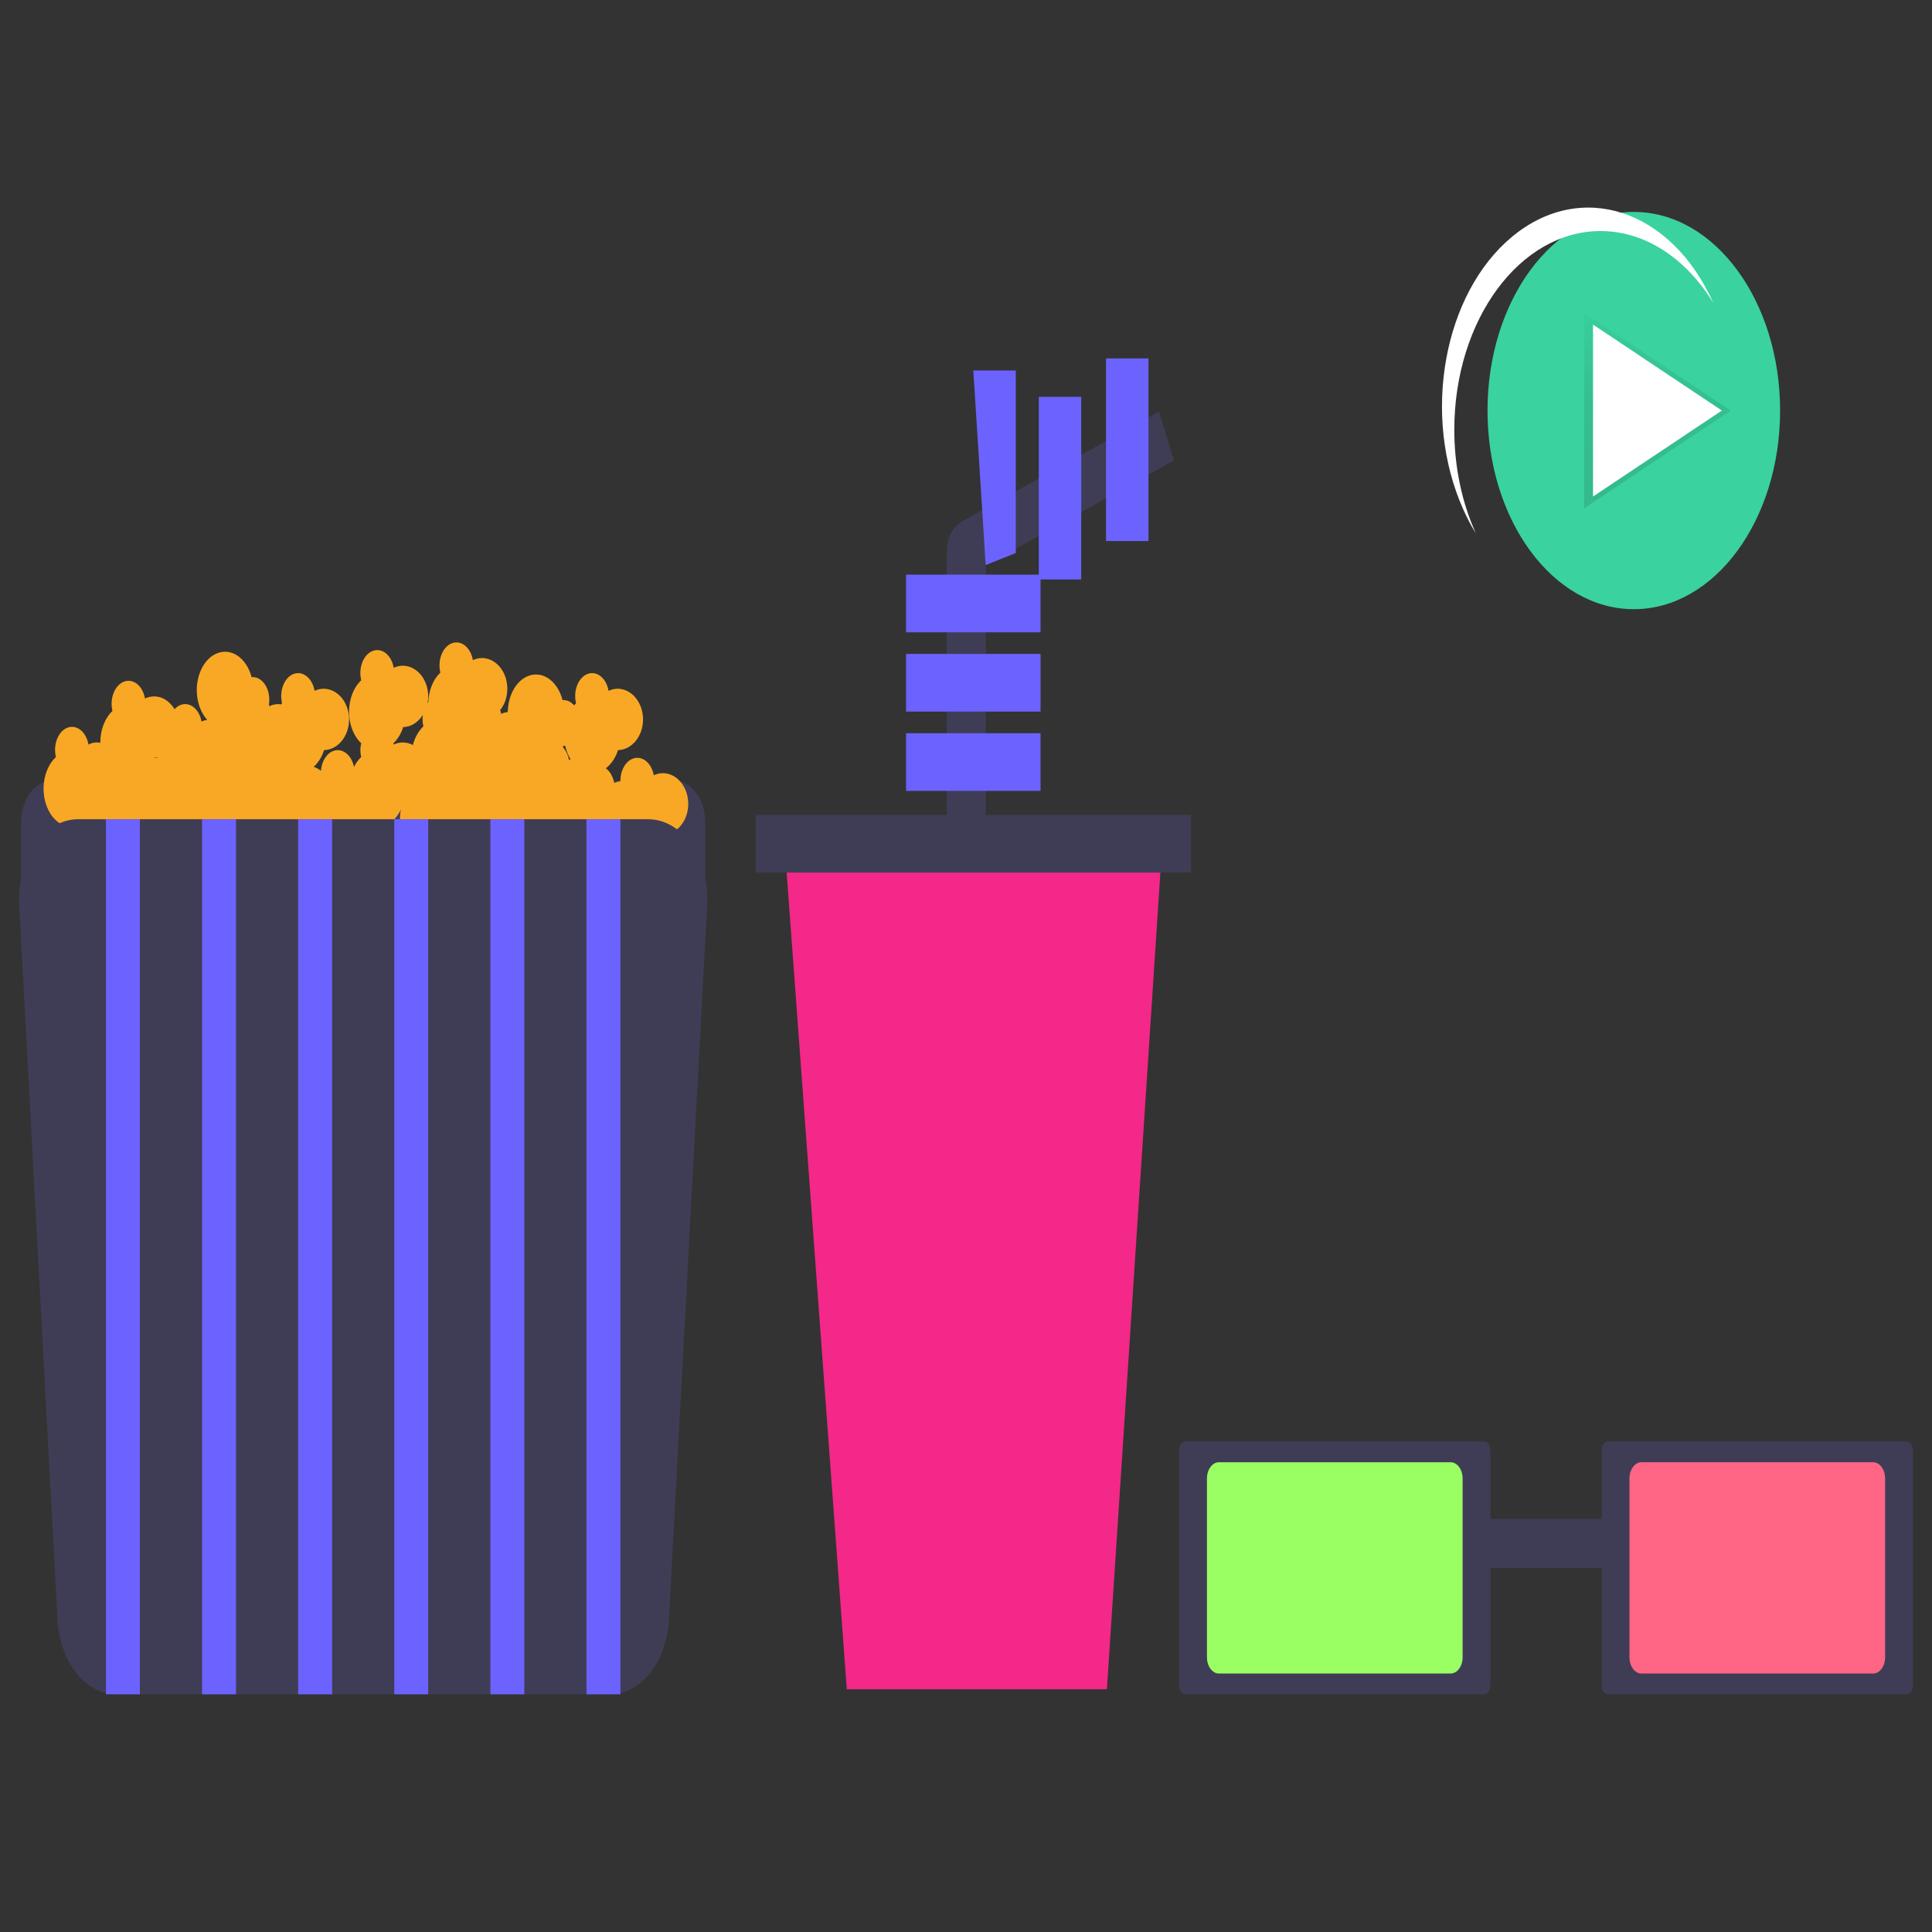 <?xml version="1.0" encoding="UTF-8" standalone="no"?>
<!DOCTYPE svg PUBLIC "-//W3C//DTD SVG 1.1//EN" "http://www.w3.org/Graphics/SVG/1.1/DTD/svg11.dtd">
<svg version="1.1" xmlns="http://www.w3.org/2000/svg" xmlns:xlink="http://www.w3.org/1999/xlink" preserveAspectRatio="xMidYMid meet" viewBox="0 0 1500 1500" width="1500" height="1500"><rect x="0" y="0" width="1500" height="1500" fill="#333333" stroke="none"/><defs><path d="M523.79 606.25C536.9 606.25 547.53 620.68 547.53 638.48C547.53 641.89 547.53 658.96 547.53 689.68L16.43 689.68C16.43 658.96 16.43 641.89 16.43 638.48C16.43 620.68 27.06 606.25 40.17 606.25C40.17 606.25 475.43 606.25 523.79 606.25Z" id="d5TcbndWMw"></path><path d="M507.59 601.91C505.84 592.35 498.71 586.52 491.66 588.9C485.79 590.88 481.68 598.04 481.69 606.25C481.69 606.34 481.71 606.42 481.71 606.51C480.06 606.72 478.44 607.18 476.86 607.87C475.96 603.01 473.6 598.88 470.35 596.48C474.57 593.31 477.91 588.36 479.85 582.37C490.59 582.13 499.25 571.59 499.25 558.57C499.25 545.41 490.4 534.73 479.49 534.73C477.1 534.75 474.73 535.3 472.47 536.36C470.82 526.77 463.76 520.83 456.7 523.08C449.64 525.33 445.26 534.92 446.92 544.5C447.01 545.02 447.12 545.53 447.24 546.04C446.72 546.54 446.23 547.09 445.74 547.65C443.25 544.75 440.03 543.29 436.76 543.59C432.79 528.11 420.33 519.93 408.93 525.32C400.28 529.41 394.42 540.39 394.26 552.83C392.5 553.02 390.76 553.49 389.08 554.23C388.89 553.23 388.64 552.24 388.32 551.29C391.83 547.1 393.86 541.08 393.9 534.73C393.9 521.57 385.06 510.89 374.15 510.89C371.76 510.91 369.39 511.46 367.13 512.52C365.48 502.94 358.41 496.99 351.36 499.24C344.3 501.49 339.92 511.08 341.58 520.66C341.67 521.18 341.78 521.69 341.9 522.2C336.3 527.48 332.83 536.01 332.52 545.26C332.33 545.48 332.12 545.67 331.94 545.9C332.27 544.2 332.44 542.45 332.45 540.69C332.45 527.53 323.61 516.85 312.7 516.85C310.31 516.87 307.94 517.42 305.68 518.48C304.03 508.9 296.96 502.95 289.91 505.2C282.85 507.45 278.47 517.04 280.13 526.62C280.22 527.14 280.33 527.65 280.45 528.16C270.51 537.49 268.01 556 274.89 569.51C276.39 572.46 278.28 575.02 280.45 577.06C279.56 580.52 279.56 584.29 280.45 587.76C278.25 589.84 276.35 592.45 274.84 595.46C272.91 586 265.71 580.44 258.74 583.05C253.51 585 249.72 591.14 249.19 598.46C247.44 597.06 245.53 596.02 243.55 595.37C247.11 592.18 249.91 587.67 251.61 582.37C262.35 582.13 271.01 571.59 271.01 558.57C271.01 545.41 262.16 534.73 251.25 534.73C248.86 534.75 246.49 535.3 244.23 536.36C242.58 526.77 235.52 520.83 228.46 523.08C221.4 525.33 217.02 534.92 218.68 544.5C218.77 545.02 218.88 545.53 219 546.04C218.72 546.31 218.47 546.62 218.19 546.9C217.51 546.82 216.84 546.65 216.14 546.65C213.75 546.67 211.38 547.21 209.12 548.27C209.04 547.82 208.9 547.41 208.79 546.97C210.31 537.49 205.88 528.14 198.9 526.08C197.74 525.73 196.54 525.61 195.35 525.71C191.26 510.24 178.7 502.2 167.31 507.75C155.91 513.31 149.99 530.36 154.08 545.83C155.43 550.94 157.79 555.46 160.89 558.88C159.38 559.11 157.9 559.55 156.45 560.19C154.75 550.68 147.7 544.84 140.69 547.15C138.81 547.77 137.05 548.95 135.55 550.61C131.59 544.22 125.73 540.58 119.58 540.69C117.19 540.71 114.82 541.25 112.56 542.31C110.9 532.73 103.84 526.79 96.78 529.04C89.73 531.29 85.35 540.88 87 550.46C87.09 550.98 87.2 551.49 87.32 552C81.41 557.55 77.88 566.69 77.88 576.45C77.88 576.54 77.9 576.63 77.9 576.72C74.79 576.08 71.61 576.54 68.67 578.07C67.01 568.49 59.95 562.55 52.89 564.8C45.83 567.05 41.45 576.64 43.11 586.22C43.2 586.74 43.31 587.25 43.43 587.76C33.44 596.94 30.82 615.4 37.59 628.97C42.67 639.17 51.87 644.04 60.71 641.21C62.76 657.37 74.08 668.2 85.98 665.41C93 663.76 98.98 657.58 102.03 648.84C107.19 663.66 120.23 670 131.15 663C135.96 659.91 139.77 654.55 141.88 647.92C144.47 647.87 147.03 647.2 149.44 645.93C153.42 661.42 165.89 669.59 177.29 664.19C183.07 661.45 187.74 655.55 190.16 647.92C193.36 647.83 196.51 646.78 199.37 644.83C205.31 659.09 218.64 664.11 229.14 656.04C233.29 652.85 236.56 647.91 238.45 641.96C239.62 641.92 240.8 641.76 241.95 641.46C246.57 656.66 259.39 663.9 270.58 657.64C275.85 654.69 280.07 649.06 282.34 641.96C284.06 641.9 285.77 641.55 287.44 640.94C296.49 644.37 306.14 639.37 311.2 628.62C308.18 644.55 315.23 660.79 326.96 664.9C337.41 668.56 348.27 661.36 352.57 647.92C355.77 647.83 358.91 646.78 361.77 644.83C367.71 659.09 381.04 664.11 391.54 656.04C395.69 652.85 398.96 647.91 400.85 641.96C404.05 641.88 407.19 640.82 410.05 638.87C415.92 653.07 429.16 658.12 439.62 650.15C440.66 649.36 441.66 648.45 442.59 647.43C444.74 663.55 456.12 674.25 467.99 671.33C473.48 669.97 478.37 665.83 481.68 659.74C491.23 669.68 504.92 667.22 512.24 654.25C513.34 652.3 514.25 650.18 514.97 647.92C525.71 647.68 534.36 637.14 534.36 624.13C534.36 610.96 525.52 600.29 514.61 600.29C512.22 600.3 509.85 600.85 507.59 601.91ZM122.25 588.42C122.09 588.42 121.93 588.37 121.77 588.37C121.12 588.39 120.46 588.48 119.82 588.64C119.85 588.53 119.9 588.43 119.94 588.33C120.73 588.27 121.52 588.16 122.31 587.99C122.28 588.13 122.27 588.28 122.25 588.42ZM305.43 577.07C308.78 573.91 311.42 569.56 313.06 564.49C318.9 564.44 324.45 561.03 328.32 555.1C328.15 556.25 328.07 557.41 328.07 558.57C328.08 560.39 328.31 562.19 328.73 563.92C324.96 567.49 322.11 572.56 320.57 578.44C315.8 575.92 310.52 575.79 305.68 578.07C305.62 577.73 305.51 577.41 305.43 577.07ZM437.15 579.19C437.71 579.19 438.27 579.14 438.82 579.04C439.67 582.89 441.1 586.47 443 589.55C442.59 589.71 442.15 589.81 441.75 589.99C441.04 586.16 439.42 582.75 437.14 580.29C437.13 579.93 437.17 579.55 437.15 579.19Z" id="a164vDvxeU"></path><path d="M60.64 636.05C35.33 636.04 14.81 663.9 14.81 698.27C14.81 699.38 14.83 700.5 14.88 701.61C17.85 757.11 41.63 1201.05 44.6 1256.54C45.9 1289.57 66.01 1315.44 90.37 1315.44C128.69 1315.44 435.27 1315.44 473.59 1315.44C497.95 1315.44 518.06 1289.57 519.36 1256.54C522.33 1201.05 546.11 757.11 549.08 701.61C550.44 667.3 531.05 637.98 505.78 636.14C504.96 636.08 504.14 636.05 503.31 636.05C414.78 636.05 149.18 636.05 60.64 636.05Z" id="a1RRQajssb"></path><path d="M108.6 636.05C108.6 636.05 108.6 636.05 108.6 636.05C108.6 1043.68 108.6 1270.15 108.6 1315.44C108.6 1315.44 108.6 1315.44 108.6 1315.44C92.8 1315.44 84.02 1315.44 82.27 1315.44C82.27 1315.44 82.27 1315.44 82.27 1315.44C82.27 907.8 82.27 681.34 82.27 636.05C82.27 636.05 82.27 636.05 82.27 636.05C98.07 636.05 106.85 636.05 108.6 636.05Z" id="cAuaDPbpw"></path><path d="M183.22 636.05C183.22 636.05 183.22 636.05 183.22 636.05C183.22 1043.68 183.22 1270.15 183.22 1315.44C183.22 1315.44 183.22 1315.44 183.22 1315.44C167.42 1315.44 158.64 1315.44 156.89 1315.44C156.89 1315.44 156.89 1315.44 156.89 1315.44C156.89 907.8 156.89 681.34 156.89 636.05C156.89 636.05 156.89 636.05 156.89 636.05C172.69 636.05 181.47 636.05 183.22 636.05Z" id="ae1mjN3k1"></path><path d="M257.84 636.05C257.84 636.05 257.84 636.05 257.84 636.05C257.84 1043.68 257.84 1270.15 257.84 1315.44C257.84 1315.44 257.84 1315.44 257.84 1315.44C242.04 1315.44 233.26 1315.44 231.5 1315.44C231.5 1315.44 231.5 1315.44 231.5 1315.44C231.5 907.8 231.5 681.34 231.5 636.05C231.5 636.05 231.5 636.05 231.5 636.05C247.3 636.05 256.08 636.05 257.84 636.05Z" id="b54F8lqz3v"></path><path d="M332.45 636.05C332.45 636.05 332.45 636.05 332.45 636.05C332.45 1043.68 332.45 1270.15 332.45 1315.44C332.45 1315.44 332.45 1315.44 332.45 1315.44C316.65 1315.44 307.88 1315.44 306.12 1315.44C306.12 1315.44 306.12 1315.44 306.12 1315.44C306.12 907.8 306.12 681.34 306.12 636.05C306.12 636.05 306.12 636.05 306.12 636.05C321.92 636.05 330.7 636.05 332.45 636.05Z" id="b1ybNyV6w"></path><path d="M407.07 636.05C407.07 636.05 407.07 636.05 407.07 636.05C407.07 1043.68 407.07 1270.15 407.07 1315.44C407.07 1315.44 407.07 1315.44 407.07 1315.44C391.27 1315.44 382.49 1315.44 380.74 1315.44C380.74 1315.44 380.74 1315.44 380.74 1315.44C380.74 907.8 380.74 681.34 380.74 636.05C380.74 636.05 380.74 636.05 380.74 636.05C396.54 636.05 405.32 636.05 407.07 636.05Z" id="etKOCgTvV"></path><path d="M481.69 636.05C481.69 636.05 481.69 636.05 481.69 636.05C481.69 1043.68 481.69 1270.15 481.69 1315.44C481.69 1315.44 481.69 1315.44 481.69 1315.44C465.89 1315.44 457.11 1315.44 455.35 1315.44C455.35 1315.44 455.35 1315.44 455.35 1315.44C455.35 907.8 455.35 681.34 455.35 636.05C455.35 636.05 455.35 636.05 455.35 636.05C471.15 636.05 479.93 636.05 481.69 636.05Z" id="c1FO3rG73r"></path><path d="M911.34 357.52L899.86 319.55C808.02 370.75 757 399.19 746.79 404.88C739.7 408.84 735.08 418.21 735.07 428.62C735.07 443.59 735.07 518.44 735.07 653.17L765.31 653.17L765.31 438.98L911.34 357.52Z" id="b51K9QeQv"></path><path d="M891.67 278.29C891.67 278.29 891.67 278.29 891.67 278.29C891.67 363.35 891.67 410.6 891.67 420.05C891.67 420.05 891.67 420.05 891.67 420.05C871.9 420.05 860.91 420.05 858.71 420.05C858.71 420.05 858.71 420.05 858.71 420.05C858.71 335 858.71 287.74 858.71 278.29C858.71 278.29 858.71 278.29 858.71 278.29C878.49 278.29 889.48 278.29 891.67 278.29Z" id="a2eOD9zwo1"></path><path d="M839.48 308.13C839.48 308.13 839.48 308.13 839.48 308.13C839.48 393.19 839.48 440.44 839.48 449.89C839.48 449.89 839.48 449.89 839.48 449.89C819.7 449.89 808.71 449.89 806.51 449.89C806.51 449.89 806.51 449.89 806.51 449.89C806.51 364.84 806.51 317.58 806.51 308.13C806.51 308.13 806.51 308.13 806.51 308.13C826.29 308.13 837.28 308.13 839.48 308.13Z" id="a2Be0vexdy"></path><path d="M765.29 438.7L755.68 287.62L788.64 287.62L788.64 429.38L788.64 429.38L765.29 438.7Z" id="c5ZYKS5I6"></path><path d="M807.87 446.16C807.87 446.16 807.87 446.16 807.87 446.16C807.87 473.02 807.87 487.94 807.87 490.92C807.87 490.92 807.87 490.92 807.87 490.92C745.23 490.92 710.43 490.92 703.47 490.92C703.47 490.92 703.47 490.92 703.47 490.92C703.47 464.07 703.47 449.15 703.47 446.16C703.47 446.16 703.47 446.16 703.47 446.16C766.11 446.16 800.91 446.16 807.87 446.16Z" id="c4BuDU9Wyc"></path><path d="M807.89 507.73C807.89 507.73 807.89 507.73 807.89 507.73C807.89 534.58 807.89 549.5 807.89 552.49C807.89 552.49 807.89 552.49 807.89 552.49C745.24 552.49 710.44 552.49 703.48 552.49C703.48 552.49 703.48 552.49 703.48 552.49C703.48 525.63 703.48 510.71 703.48 507.73C703.48 507.73 703.48 507.73 703.48 507.73C766.13 507.73 800.93 507.73 807.89 507.73Z" id="cT6tur6r"></path><path d="M807.87 569.3C807.87 569.3 807.87 569.3 807.87 569.3C807.87 596.15 807.87 611.07 807.87 614.05C807.87 614.05 807.87 614.05 807.87 614.05C745.23 614.05 710.43 614.05 703.47 614.05C703.47 614.05 703.47 614.05 703.47 614.05C703.47 587.2 703.47 572.28 703.47 569.3C703.47 569.3 703.47 569.3 703.47 569.3C766.11 569.3 800.91 569.3 807.87 569.3Z" id="a1Dqqnts6U"></path><path d="M657.45 1311.52L607.99 639.97L903.37 639.97L859.4 1311.52L859.4 1311.52L657.45 1311.52Z" id="eRMTdeuVF"></path><path d="M924.66 632.7C924.66 632.7 924.66 632.7 924.66 632.7C924.66 659.56 924.66 674.48 924.66 677.46C924.66 677.46 924.66 677.46 924.66 677.46C721.88 677.46 609.23 677.46 586.7 677.46C586.7 677.46 586.7 677.46 586.7 677.46C586.7 650.61 586.7 635.69 586.7 632.7C586.7 632.7 586.7 632.7 586.7 632.7C789.47 632.7 902.13 632.7 924.66 632.7Z" id="c1iMRVivo4"></path><path d="M1268.48 164.54C1205.75 164.54 1154.9 233.58 1154.9 318.76C1154.9 403.93 1205.75 472.97 1268.48 472.97C1331.21 472.97 1382.06 403.93 1382.06 318.76C1382.06 233.58 1331.21 164.54 1268.48 164.54Z" id="d5V6eRQq2"></path><path d="M1230 394.6L1230 318.75L1230 242.91L1343.69 318.75L1343.69 318.75L1230 394.6Z" id="dCLuh0Jjl"></path><linearGradient id="gradientaGRzlBtOC" gradientUnits="userSpaceOnUse" x1="1286.85" y1="394.6" x2="1286.85" y2="242.91"><stop style="stop-color: #000000;stop-opacity: 0.12" offset="0%"></stop><stop style="stop-color: #000000;stop-opacity: 0.09" offset="55%"></stop><stop style="stop-color: #000000;stop-opacity: 0.02" offset="100%"></stop></linearGradient><path d="M1236.82 385.5L1236.82 318.75L1236.82 252.01L1336.85 318.75L1336.85 318.75L1236.82 385.5Z" id="c3gbHQj03"></path><path d="M1242.82 179.39C1276.65 179.43 1308.7 199.92 1330.26 235.31C1297.66 162.51 1227.77 139.38 1174.16 183.65C1120.55 227.91 1103.51 322.8 1136.11 395.6C1139.01 402.07 1142.25 408.24 1145.82 414.07C1134.87 389.84 1129.08 361.96 1129.12 333.53C1129.17 248.33 1180.07 179.32 1242.82 179.39Z" id="azltb9hiN"></path><path d="M1248.53 1119.16C1245.78 1119.17 1243.54 1122.2 1243.54 1125.94C1243.54 1144.21 1243.54 1290.39 1243.54 1308.66C1243.54 1312.4 1245.78 1315.44 1248.53 1315.44C1271.7 1315.44 1457.03 1315.44 1480.19 1315.44C1482.95 1315.44 1485.18 1312.4 1485.19 1308.66C1485.19 1290.39 1485.19 1144.21 1485.19 1125.94C1485.18 1122.2 1482.95 1119.17 1480.19 1119.16C1433.86 1119.16 1294.86 1119.16 1248.53 1119.16Z" id="bkGPLIhHL"></path><path d="M1274.42 1135.28C1269.28 1135.28 1265.12 1140.94 1265.11 1147.91C1265.11 1161.79 1265.11 1272.81 1265.11 1286.69C1265.12 1293.66 1269.28 1299.32 1274.42 1299.33C1292.41 1299.33 1436.31 1299.33 1454.3 1299.33C1459.44 1299.32 1463.6 1293.66 1463.61 1286.69C1463.61 1272.81 1463.61 1161.79 1463.61 1147.91C1463.6 1140.94 1459.44 1135.28 1454.3 1135.28C1418.33 1135.28 1310.4 1135.28 1274.42 1135.28Z" id="f8qGcaO5N"></path><path d="M1251.14 1179.35C1251.14 1179.35 1251.14 1179.35 1251.14 1179.35C1251.14 1202.12 1251.14 1214.77 1251.14 1217.3C1251.14 1217.3 1251.14 1217.3 1251.14 1217.3C1178.73 1217.3 1138.51 1217.3 1130.47 1217.3C1130.47 1217.3 1130.47 1217.3 1130.47 1217.3C1130.47 1194.53 1130.47 1181.88 1130.47 1179.35C1130.47 1179.35 1130.47 1179.35 1130.47 1179.35C1202.87 1179.35 1243.09 1179.35 1251.14 1179.35Z" id="d1HLcOkg0N"></path><path d="M920.49 1119.16C917.73 1119.17 915.5 1122.2 915.49 1125.94C915.49 1144.21 915.49 1290.39 915.49 1308.66C915.5 1312.4 917.73 1315.43 920.49 1315.44C943.65 1315.44 1128.98 1315.44 1152.15 1315.44C1154.9 1315.43 1157.14 1312.4 1157.14 1308.66C1157.14 1290.39 1157.14 1144.21 1157.14 1125.94C1157.14 1122.2 1154.9 1119.17 1152.15 1119.16C1105.82 1119.16 966.82 1119.16 920.49 1119.16Z" id="b1wyLN51Ld"></path><path d="M946.38 1135.28C941.24 1135.28 937.07 1140.94 937.07 1147.91C937.07 1161.79 937.07 1272.81 937.07 1286.69C937.07 1293.67 941.24 1299.32 946.38 1299.33C964.37 1299.33 1108.27 1299.33 1126.26 1299.33C1131.4 1299.32 1135.56 1293.67 1135.57 1286.69C1135.57 1272.81 1135.57 1161.79 1135.57 1147.91C1135.56 1140.94 1131.4 1135.28 1126.26 1135.28C1090.28 1135.28 982.35 1135.28 946.38 1135.28Z" id="byj3rkcWc"></path></defs><g><g><use xlink:href="#d5TcbndWMw" opacity="1" fill="#3f3d56" fill-opacity="1"></use><g><use xlink:href="#d5TcbndWMw" opacity="1" fill-opacity="0" stroke="#000000" stroke-width="1" stroke-opacity="0"></use></g></g><g><use xlink:href="#a164vDvxeU" opacity="1" fill="#f9a825" fill-opacity="1"></use><g><use xlink:href="#a164vDvxeU" opacity="1" fill-opacity="0" stroke="#000000" stroke-width="1" stroke-opacity="0"></use></g></g><g><use xlink:href="#a1RRQajssb" opacity="1" fill="#3f3d56" fill-opacity="1"></use><g><use xlink:href="#a1RRQajssb" opacity="1" fill-opacity="0" stroke="#000000" stroke-width="1" stroke-opacity="0"></use></g></g><g><use xlink:href="#cAuaDPbpw" opacity="1" fill="#6c63ff" fill-opacity="1"></use><g><use xlink:href="#cAuaDPbpw" opacity="1" fill-opacity="0" stroke="#000000" stroke-width="1" stroke-opacity="0"></use></g></g><g><use xlink:href="#ae1mjN3k1" opacity="1" fill="#6c63ff" fill-opacity="1"></use><g><use xlink:href="#ae1mjN3k1" opacity="1" fill-opacity="0" stroke="#000000" stroke-width="1" stroke-opacity="0"></use></g></g><g><use xlink:href="#b54F8lqz3v" opacity="1" fill="#6c63ff" fill-opacity="1"></use><g><use xlink:href="#b54F8lqz3v" opacity="1" fill-opacity="0" stroke="#000000" stroke-width="1" stroke-opacity="0"></use></g></g><g><use xlink:href="#b1ybNyV6w" opacity="1" fill="#6c63ff" fill-opacity="1"></use><g><use xlink:href="#b1ybNyV6w" opacity="1" fill-opacity="0" stroke="#000000" stroke-width="1" stroke-opacity="0"></use></g></g><g><use xlink:href="#etKOCgTvV" opacity="1" fill="#6c63ff" fill-opacity="1"></use><g><use xlink:href="#etKOCgTvV" opacity="1" fill-opacity="0" stroke="#000000" stroke-width="1" stroke-opacity="0"></use></g></g><g><use xlink:href="#c1FO3rG73r" opacity="1" fill="#6c63ff" fill-opacity="1"></use><g><use xlink:href="#c1FO3rG73r" opacity="1" fill-opacity="0" stroke="#000000" stroke-width="1" stroke-opacity="0"></use></g></g><g><use xlink:href="#b51K9QeQv" opacity="1" fill="#3f3d56" fill-opacity="1"></use><g><use xlink:href="#b51K9QeQv" opacity="1" fill-opacity="0" stroke="#000000" stroke-width="1" stroke-opacity="0"></use></g></g><g><use xlink:href="#a2eOD9zwo1" opacity="1" fill="#6c63ff" fill-opacity="1"></use><g><use xlink:href="#a2eOD9zwo1" opacity="1" fill-opacity="0" stroke="#000000" stroke-width="1" stroke-opacity="0"></use></g></g><g><use xlink:href="#a2Be0vexdy" opacity="1" fill="#6c63ff" fill-opacity="1"></use><g><use xlink:href="#a2Be0vexdy" opacity="1" fill-opacity="0" stroke="#000000" stroke-width="1" stroke-opacity="0"></use></g></g><g><use xlink:href="#c5ZYKS5I6" opacity="1" fill="#6c63ff" fill-opacity="1"></use><g><use xlink:href="#c5ZYKS5I6" opacity="1" fill-opacity="0" stroke="#000000" stroke-width="1" stroke-opacity="0"></use></g></g><g><use xlink:href="#c4BuDU9Wyc" opacity="1" fill="#6c63ff" fill-opacity="1"></use><g><use xlink:href="#c4BuDU9Wyc" opacity="1" fill-opacity="0" stroke="#000000" stroke-width="1" stroke-opacity="0"></use></g></g><g><use xlink:href="#cT6tur6r" opacity="1" fill="#6c63ff" fill-opacity="1"></use><g><use xlink:href="#cT6tur6r" opacity="1" fill-opacity="0" stroke="#000000" stroke-width="1" stroke-opacity="0"></use></g></g><g><use xlink:href="#a1Dqqnts6U" opacity="1" fill="#6c63ff" fill-opacity="1"></use><g><use xlink:href="#a1Dqqnts6U" opacity="1" fill-opacity="0" stroke="#000000" stroke-width="1" stroke-opacity="0"></use></g></g><g><use xlink:href="#eRMTdeuVF" opacity="1" fill="#f32888" fill-opacity="1"></use><g><use xlink:href="#eRMTdeuVF" opacity="1" fill-opacity="0" stroke="#000000" stroke-width="1" stroke-opacity="0"></use></g></g><g><use xlink:href="#c1iMRVivo4" opacity="1" fill="#3f3d56" fill-opacity="1"></use><g><use xlink:href="#c1iMRVivo4" opacity="1" fill-opacity="0" stroke="#000000" stroke-width="1" stroke-opacity="0"></use></g></g><g><use xlink:href="#d5V6eRQq2" opacity="1" fill="#3ad29f" fill-opacity="1"></use><g><use xlink:href="#d5V6eRQq2" opacity="1" fill-opacity="0" stroke="#000000" stroke-width="1" stroke-opacity="0"></use></g></g><g><use xlink:href="#dCLuh0Jjl" opacity="1" fill="url(#gradientaGRzlBtOC)"></use><g><use xlink:href="#dCLuh0Jjl" opacity="1" fill-opacity="0" stroke="#000000" stroke-width="1" stroke-opacity="0"></use></g></g><g><use xlink:href="#c3gbHQj03" opacity="1" fill="#ffffff" fill-opacity="1"></use><g><use xlink:href="#c3gbHQj03" opacity="1" fill-opacity="0" stroke="#000000" stroke-width="1" stroke-opacity="0"></use></g></g><g><use xlink:href="#azltb9hiN" opacity="1" fill="#ffffff" fill-opacity="1"></use><g><use xlink:href="#azltb9hiN" opacity="1" fill-opacity="0" stroke="#000000" stroke-width="1" stroke-opacity="0"></use></g></g><g><use xlink:href="#bkGPLIhHL" opacity="1" fill="#3f3d56" fill-opacity="1"></use><g><use xlink:href="#bkGPLIhHL" opacity="1" fill-opacity="0" stroke="#000000" stroke-width="1" stroke-opacity="0"></use></g></g><g><use xlink:href="#f8qGcaO5N" opacity="1" fill="#ff6584" fill-opacity="1"></use><g><use xlink:href="#f8qGcaO5N" opacity="1" fill-opacity="0" stroke="#000000" stroke-width="1" stroke-opacity="0"></use></g></g><g><use xlink:href="#d1HLcOkg0N" opacity="1" fill="#3f3d56" fill-opacity="1"></use><g><use xlink:href="#d1HLcOkg0N" opacity="1" fill-opacity="0" stroke="#000000" stroke-width="1" stroke-opacity="0"></use></g></g><g><use xlink:href="#b1wyLN51Ld" opacity="1" fill="#3f3d56" fill-opacity="1"></use><g><use xlink:href="#b1wyLN51Ld" opacity="1" fill-opacity="0" stroke="#000000" stroke-width="1" stroke-opacity="0"></use></g></g><g><use xlink:href="#byj3rkcWc" opacity="1" fill="#9aff63" fill-opacity="1"></use><g><use xlink:href="#byj3rkcWc" opacity="1" fill-opacity="0" stroke="#000000" stroke-width="1" stroke-opacity="0"></use></g></g></g></svg>
